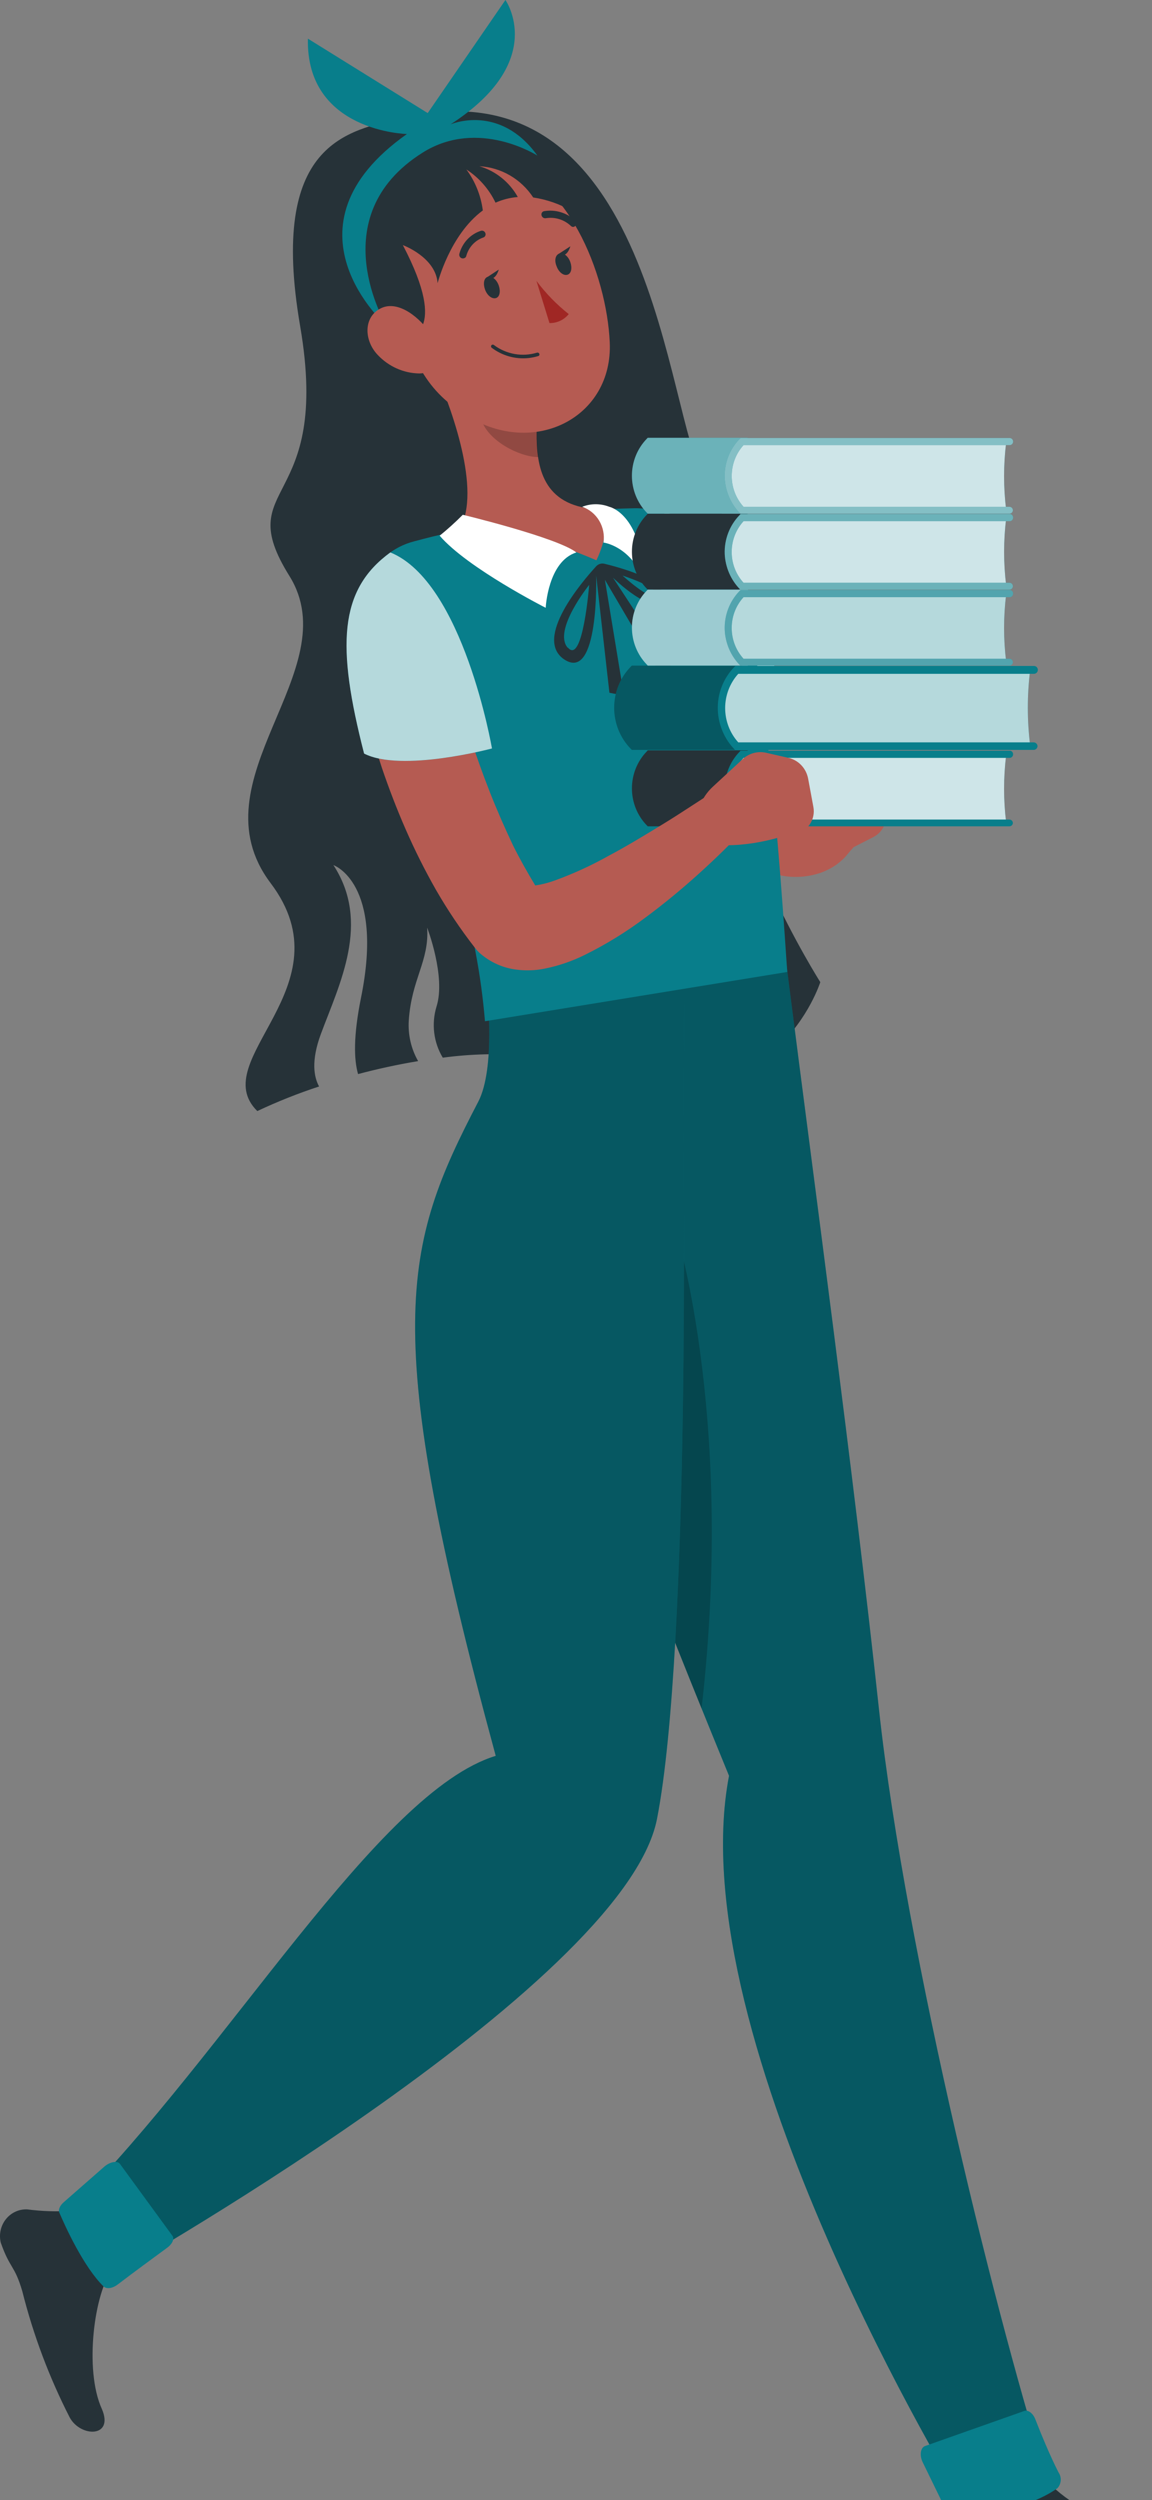 <svg width="184" height="399" viewBox="0 0 184 399" fill="none" xmlns="http://www.w3.org/2000/svg">
<rect x="0" y="0" width="184" height="399" fill="#808080" stroke="none"/>
<path d="M116.011 112.91C117.885 95.535 118.727 86.397 112.486 76.375C106.245 66.353 104.645 9.403 64.342 18.807C55.505 20.875 42.901 22.713 47.939 52.036C52.977 81.36 36.78 76.782 46.22 91.912C55.659 107.042 30.745 124.417 43.228 140.943C55.711 157.47 32.774 169.118 41.096 177.319C44.306 175.809 47.602 174.498 50.965 173.395C50.157 171.928 49.642 169.348 51.258 165C54.249 156.957 59.236 147.218 53.252 138.062C53.252 138.062 61.402 140.873 57.654 159.273C56.433 165.318 56.519 169.083 57.19 171.416C60.13 170.638 63.362 169.913 66.784 169.348C65.671 167.399 65.15 165.152 65.288 162.896C65.735 156.18 68.572 153.44 68.228 148.049C68.228 148.049 71.237 155.844 69.724 160.634C69.309 161.988 69.183 163.419 69.355 164.829C69.527 166.238 69.993 167.593 70.722 168.8C79.697 167.59 88.82 168.374 97.475 171.098C123.662 179.935 131.021 156.745 131.021 156.745C131.021 156.745 114.188 130.267 116.011 112.91Z" fill="#263238"/>
<path d="M115.392 96.013L115.254 97.002L115.117 98.346C115.117 99.247 114.979 100.113 114.979 101.103C114.941 102.971 115.051 104.839 115.306 106.689C116.03 112.223 118.179 117.459 121.53 121.854C122.08 122.614 122.699 123.321 123.25 124.046L124.212 125.089L125.072 126.096C126.008 127.208 127.044 128.226 128.167 129.136C128.551 129.453 128.959 129.737 129.388 129.985C129.596 130.1 129.815 130.195 130.041 130.268L130.402 130.356H130.557C130.557 130.356 130.557 130.356 130.557 130.515C130.881 130.121 131.28 129.799 131.73 129.569C132.179 129.339 132.67 129.206 133.171 129.179C133.672 129.151 134.174 129.229 134.645 129.408C135.116 129.587 135.546 129.863 135.909 130.22C136.272 130.576 136.561 131.005 136.756 131.48C136.952 131.956 137.051 132.467 137.048 132.983C137.044 133.499 136.938 134.009 136.735 134.481C136.533 134.954 136.238 135.378 135.87 135.729L135.234 136.489C135.062 136.701 134.89 136.878 134.718 137.055C134.361 137.386 133.988 137.699 133.6 137.992C132.811 138.539 131.955 138.979 131.056 139.3C129.301 139.894 127.44 140.087 125.605 139.865C122.493 139.421 119.523 138.248 116.922 136.436C116.338 136.03 115.77 135.623 115.203 135.199L113.724 133.856C112.778 132.937 111.816 132.088 110.921 130.992C109.121 128.959 107.509 126.758 106.107 124.417C103.296 119.678 101.399 114.427 100.519 108.951C100.078 106.247 99.877 103.508 99.917 100.767C99.935 99.385 100.021 98.005 100.175 96.631C100.175 95.942 100.33 95.253 100.45 94.546L100.657 93.45L100.777 92.884L100.949 92.142C101.384 90.237 102.518 88.579 104.115 87.514C105.711 86.449 107.646 86.06 109.515 86.427C111.384 86.795 113.043 87.891 114.145 89.486C115.246 91.081 115.705 93.052 115.426 94.987L115.392 96.013Z" fill="#B55B52"/>
<path d="M142.008 127.545L141.509 130.78C141.416 131.379 141.184 131.947 140.834 132.435C140.484 132.924 140.026 133.32 139.498 133.59L134.477 136.153C133.49 136.663 132.399 136.922 131.294 136.906C130.19 136.891 129.105 136.602 128.132 136.065L126.912 135.393C127.393 129.967 131.778 124.452 131.778 124.452L132.861 122.685C133.075 122.327 133.356 122.016 133.688 121.771C134.02 121.526 134.396 121.35 134.794 121.255C135.192 121.16 135.604 121.146 136.007 121.216C136.41 121.285 136.796 121.436 137.142 121.659L140.461 123.816C141.046 124.213 141.505 124.778 141.78 125.442C142.055 126.105 142.134 126.836 142.008 127.545Z" fill="#B55B52"/>
<path d="M104.233 81.554C114.291 82.332 119.106 89.808 123.851 106.865C120.292 112.645 105.935 116.958 105.935 116.958C105.935 116.958 96.547 91.7 104.233 81.554Z" fill="#087E8B"/>
<path opacity="0.7" d="M104.233 81.554C114.291 82.332 119.106 89.808 123.851 106.865C120.292 112.645 105.935 116.958 105.935 116.958C105.935 116.958 96.547 91.7 104.233 81.554Z" fill="white"/>
<path d="M181.434 407.187C172.682 409.609 171.496 409.786 166.544 410.988C162.297 411.995 161.386 412.755 158.033 413.674C155.179 414.399 154.594 411.589 154.594 408.142C154.594 406.374 154.388 402.839 154.302 400.082L166.871 395.575C169.605 398.615 174.986 402.521 180.093 401.832C185.2 401.142 184.924 406.215 181.434 407.187Z" fill="#263238"/>
<path d="M93.194 173.714C86.42 200.898 82.087 199.643 116.441 283.407C108.377 325.563 153.838 399.446 153.838 399.446C158.205 399.622 165.874 398.42 167.593 396.635C159.753 372.438 144.639 311.935 140.392 272.802C136.369 235.524 129.835 187.111 126.207 158.566C125.829 155.72 124.797 147.165 124.797 147.165L94.742 155.331C94.742 155.331 94.295 169.242 93.194 173.714Z" fill="#087E8B"/>
<g opacity="0.3">
<path d="M93.194 173.714C86.42 200.898 82.087 199.643 116.441 283.407C108.377 325.563 153.838 399.446 153.838 399.446C158.205 399.622 165.874 398.42 167.593 396.635C159.753 372.438 144.639 311.935 140.392 272.802C136.369 235.524 129.835 187.111 126.207 158.566C125.829 155.72 124.797 147.165 124.797 147.165L94.742 155.331C94.742 155.331 94.295 169.242 93.194 173.714Z" fill="black"/>
</g>
<path opacity="0.2" d="M90.804 213.872C93.83 226.033 100.261 243.549 112.056 272.678C117.558 224.795 107.414 194.394 107.414 194.394H93.658L90.804 213.872Z" fill="black"/>
<path d="M165.358 386.083C166.183 388.204 167.679 391.881 169.072 394.585C169.331 394.959 169.455 395.414 169.424 395.872C169.392 396.329 169.207 396.762 168.9 397.095C163.982 400.63 155.385 401.655 152.634 401.903C152.31 401.873 152 401.749 151.741 401.546C151.483 401.343 151.285 401.068 151.173 400.754L147.356 392.924C146.84 391.845 147.029 390.643 147.734 390.378L163.604 384.775C164.154 384.545 164.98 385.111 165.358 386.083Z" fill="#087E8B"/>
<path d="M11.127 385.8C7.859 379.412 5.32 372.656 3.561 365.668C2.323 361.444 1.601 362.133 0.122 357.909C-0.034 357.262 -0.041 356.587 0.102 355.938C0.245 355.288 0.533 354.682 0.943 354.167C1.354 353.652 1.876 353.242 2.468 352.972C3.06 352.701 3.705 352.575 4.352 352.606C6.695 352.911 9.062 352.988 11.419 352.836L18.004 362.133C15.098 365.668 13.379 378.165 16.285 384.492C18.228 389.07 12.846 389 11.127 385.8Z" fill="#263238"/>
<path d="M109.133 181.614C109.133 181.614 110.337 262.621 104.938 290.283C99.642 317.326 16.577 363.936 16.577 363.936C14.72 364.572 11.127 354.639 11.419 352.465C36.402 327.454 60.354 285.952 79.181 280.225C60.611 211.892 64.343 198.919 76.396 175.817C79.147 170.514 77.84 158.566 77.84 158.566L109.322 155.331L109.133 181.614Z" fill="#087E8B"/>
<g opacity="0.3">
<path d="M109.133 181.614C109.133 181.614 110.337 262.621 104.938 290.283C99.642 317.326 16.577 363.936 16.577 363.936C14.72 364.572 11.127 354.639 11.419 352.465C36.402 327.454 60.354 285.952 79.181 280.225C60.611 211.892 64.343 198.919 76.396 175.817C79.147 170.514 77.84 158.566 77.84 158.566L109.322 155.331L109.133 181.614Z" fill="black"/>
</g>
<path d="M26.687 358.739C24.762 360.153 21.323 362.663 18.829 364.572C18.004 365.208 17.11 365.35 16.577 364.943C13.345 361.797 10.387 355.257 9.459 353.083C9.287 352.659 9.562 352.005 10.164 351.475L16.663 345.783C17.557 345.005 18.761 344.793 19.156 345.341L27.547 356.83C27.891 357.307 27.53 358.138 26.687 358.739Z" fill="#087E8B"/>
<path d="M119.449 98.77C120.964 105.433 122.033 112.195 122.648 119.008C123.8 128.924 124.642 138.734 125.742 155.119L77.461 162.985C76.275 148.844 72.303 133.166 58.72 103.118C57.936 101.544 57.509 99.808 57.47 98.04C57.432 96.272 57.783 94.518 58.497 92.91C59.212 91.301 60.271 89.88 61.596 88.752C62.921 87.624 64.477 86.819 66.148 86.397C68.022 85.885 70.034 85.39 72.097 84.948C79.315 83.243 86.64 82.062 94.019 81.413C96.427 81.254 98.954 81.165 101.361 81.112C110.01 80.989 117.885 90.038 119.449 98.77Z" fill="#087E8B"/>
<path d="M69.586 59.389C72.613 66.336 76.997 79.239 73.163 84.824C73.163 84.824 79.679 82.703 95.257 89.42C98.438 82.703 95.085 81.254 95.085 81.254C86.781 80.635 85.629 74.678 85.715 68.881L69.586 59.389Z" fill="#B55B52"/>
<path d="M92.06 88.165C87.503 89.597 87.159 97.002 87.159 97.002C87.159 97.002 74.676 90.675 70.223 85.496C71.511 84.45 72.745 83.335 73.92 82.155C73.92 82.155 88.913 85.761 92.06 88.165Z" fill="white"/>
<path d="M96.392 86.592C96.392 86.592 100.588 87.051 102.96 92.654C102.393 81.908 97.321 80.882 97.321 80.882C95.925 80.336 94.383 80.336 92.988 80.882C94.119 81.269 95.081 82.054 95.704 83.098C96.327 84.143 96.571 85.38 96.392 86.592Z" fill="white"/>
<path opacity="0.2" d="M76.224 63.26L85.784 68.881C85.737 70.24 85.812 71.601 86.007 72.946C82.912 72.946 78.012 70.312 76.963 67.166C76.493 65.919 76.243 64.597 76.224 63.26Z" fill="black"/>
<path d="M62.004 45.903C65.89 57.074 67.3 61.811 74.538 66.353C85.422 73.088 97.94 66.548 97.389 54.617C96.908 43.87 90.649 27.415 78.476 25.488C75.89 24.994 73.222 25.218 70.749 26.138C68.276 27.058 66.086 28.641 64.407 30.722C62.728 32.803 61.62 35.308 61.197 37.977C60.775 40.645 61.053 43.382 62.004 45.903Z" fill="#B55B52"/>
<path d="M85.681 44.825C87.169 46.815 88.903 48.597 90.839 50.127C90.465 50.59 89.993 50.959 89.46 51.207C88.927 51.455 88.346 51.575 87.761 51.559L85.681 44.825Z" fill="#A02724"/>
<path d="M84.408 57.145C84.938 57.086 85.462 56.98 85.973 56.826C86.008 56.816 86.04 56.799 86.069 56.776C86.097 56.752 86.12 56.722 86.136 56.689C86.152 56.656 86.161 56.619 86.163 56.582C86.164 56.545 86.158 56.508 86.145 56.473C86.118 56.401 86.066 56.342 86 56.306C85.933 56.27 85.857 56.26 85.784 56.278C84.624 56.631 83.401 56.705 82.209 56.497C81.017 56.289 79.887 55.803 78.906 55.076C78.852 55.026 78.782 54.997 78.708 54.997C78.635 54.997 78.564 55.026 78.511 55.076C78.484 55.103 78.463 55.134 78.449 55.169C78.434 55.204 78.427 55.242 78.427 55.28C78.427 55.318 78.434 55.355 78.449 55.39C78.463 55.425 78.484 55.457 78.511 55.483C80.208 56.77 82.31 57.362 84.408 57.145Z" fill="#263238"/>
<path d="M77.462 46.186C77.788 47.123 78.545 47.741 79.181 47.582C79.817 47.423 79.989 46.504 79.662 45.567C79.336 44.63 78.596 44.012 77.943 44.171C77.29 44.33 77.135 45.249 77.462 46.186Z" fill="#263238"/>
<path d="M88.895 42.474C89.222 43.411 89.979 44.029 90.615 43.853C91.251 43.676 91.423 42.775 91.096 41.838C90.769 40.901 90.03 40.282 89.377 40.459C88.723 40.636 88.5 41.537 88.895 42.474Z" fill="#263238"/>
<path d="M89.136 40.583L91.096 39.31C91.096 39.31 90.581 41.378 89.136 40.583Z" fill="#263238"/>
<path d="M74.195 41.184C74.262 41.157 74.323 41.115 74.37 41.059C74.418 41.004 74.453 40.938 74.47 40.866C74.652 40.185 74.993 39.56 75.463 39.045C75.934 38.531 76.519 38.142 77.169 37.914C77.239 37.896 77.304 37.863 77.361 37.818C77.417 37.773 77.464 37.716 77.498 37.651C77.532 37.586 77.552 37.515 77.558 37.441C77.564 37.368 77.554 37.294 77.531 37.224C77.483 37.076 77.381 36.952 77.246 36.879C77.111 36.807 76.954 36.791 76.808 36.836C75.981 37.102 75.232 37.578 74.631 38.221C74.03 38.864 73.596 39.651 73.37 40.512C73.332 40.66 73.353 40.816 73.427 40.948C73.501 41.081 73.622 41.178 73.765 41.219C73.908 41.262 74.061 41.25 74.195 41.184Z" fill="#263238"/>
<path d="M91.526 36.217C91.598 36.216 91.668 36.2 91.733 36.169C91.799 36.139 91.857 36.095 91.904 36.04C92.007 35.931 92.065 35.785 92.065 35.634C92.065 35.482 92.007 35.336 91.904 35.227C91.234 34.594 90.431 34.128 89.558 33.865C88.684 33.601 87.763 33.547 86.867 33.707C86.797 33.725 86.732 33.758 86.675 33.803C86.619 33.848 86.572 33.905 86.538 33.97C86.504 34.035 86.484 34.106 86.478 34.179C86.472 34.253 86.482 34.327 86.505 34.396C86.549 34.545 86.647 34.672 86.777 34.75C86.908 34.829 87.063 34.854 87.21 34.821C87.924 34.708 88.654 34.762 89.345 34.979C90.035 35.196 90.669 35.571 91.2 36.075C91.29 36.158 91.405 36.208 91.526 36.217Z" fill="#263238"/>
<path d="M77.702 44.312L79.662 43.022C79.662 43.022 79.147 45.108 77.702 44.312Z" fill="#263238"/>
<path d="M74.487 27.043C76.486 28.336 78.098 30.171 79.147 32.346C80.276 31.844 81.479 31.539 82.706 31.445C81.362 29.046 79.159 27.282 76.568 26.531C78.278 26.622 79.945 27.119 81.436 27.984C82.928 28.849 84.204 30.058 85.165 31.515C87.334 31.838 89.426 32.569 91.337 33.672C91.337 33.672 80.402 15.342 65.374 23.561C50.347 31.78 62.039 53.839 62.039 53.839H65.031C65.031 53.839 71.908 53.521 64.343 39.116C64.343 39.116 69.604 41.042 69.896 45.196C69.896 45.196 71.839 37.472 77.118 33.583C76.809 31.205 75.903 28.951 74.487 27.043Z" fill="#263238"/>
<path d="M61.746 52.001C61.746 52.001 43.847 36.305 64.996 21.387C64.996 21.387 48.851 21.051 49.177 6.169L68.314 18.047L80.728 0C80.728 0 87.606 9.757 71.96 19.849C71.96 19.849 79.8 16.438 85.835 24.834C85.835 24.834 76.395 18.771 67.506 24.357C51.172 34.626 61.746 52.001 61.746 52.001Z" fill="#087E8B"/>
<path d="M60.336 56.65C62.071 58.492 64.445 59.553 66.939 59.601C70.12 59.601 70.635 56.208 68.847 53.38C67.231 50.852 63.689 47.812 60.852 49.191C58.015 50.569 58.118 54.334 60.336 56.65Z" fill="#B55B52"/>
<path d="M107.414 106.688L97.905 92.195C97.905 92.195 104.422 98.576 105.763 95.394C106.881 92.707 99.057 90.586 96.53 89.968C96.296 89.914 96.053 89.924 95.825 89.995C95.596 90.066 95.388 90.197 95.223 90.374C93.039 92.76 85.216 101.845 90.065 105.204C95.722 109.075 95.223 91.859 95.223 91.859L97.338 110.559L99.659 111.019L96.616 92.531L106.21 108.845L107.414 106.688ZM104.594 94.881C103.992 96.013 99.436 91.859 99.436 91.859C99.436 91.859 105.264 93.732 104.645 94.881H104.594ZM90.666 103.366C88.276 100.573 94.105 93.344 94.105 93.344C94.105 93.344 93.108 106.158 90.718 103.366H90.666Z" fill="#263238"/>
<path d="M164.532 107.007H108.342V119.044H164.549C164.045 115.049 164.039 111.003 164.532 107.007Z" fill="#087E8B"/>
<path opacity="0.7" d="M164.532 107.007H108.342V119.044H164.549C164.045 115.049 164.039 111.003 164.532 107.007Z" fill="white"/>
<path d="M118.573 119.68H100.914L100.742 119.503C99.904 118.644 99.238 117.624 98.784 116.5C98.33 115.376 98.097 114.171 98.097 112.954C98.097 111.738 98.33 110.533 98.784 109.409C99.238 108.285 99.904 107.264 100.742 106.406L100.914 106.229H118.573L117.524 107.307C116.072 108.807 115.256 110.838 115.256 112.954C115.256 115.071 116.072 117.101 117.524 118.602L118.573 119.68Z" fill="#087E8B"/>
<g opacity="0.3">
<path d="M118.573 119.68H100.914L100.742 119.503C99.904 118.644 99.238 117.624 98.784 116.5C98.33 115.376 98.097 114.171 98.097 112.954C98.097 111.738 98.33 110.533 98.784 109.409C99.238 108.285 99.904 107.264 100.742 106.406L100.914 106.229H118.573L117.524 107.307C116.072 108.807 115.256 110.838 115.256 112.954C115.256 115.071 116.072 117.101 117.524 118.602L118.573 119.68Z" fill="black"/>
</g>
<path d="M165.1 119.68H117.403C115.732 118.003 114.748 115.733 114.652 113.334C114.602 112.063 114.81 110.795 115.263 109.612C115.716 108.428 116.404 107.354 117.283 106.459L117.455 106.282H165.151C165.313 106.282 165.468 106.346 165.583 106.462C165.699 106.578 165.766 106.735 165.77 106.901C165.77 107.069 165.705 107.231 165.589 107.35C165.473 107.47 165.316 107.537 165.151 107.537H117.919C116.573 109.022 115.824 110.977 115.824 113.007C115.824 115.038 116.573 116.993 117.919 118.478H165.1C165.261 118.478 165.416 118.542 165.532 118.658C165.647 118.774 165.714 118.931 165.719 119.097C165.706 119.256 165.635 119.405 165.52 119.513C165.406 119.621 165.255 119.68 165.1 119.68Z" fill="#087E8B"/>
<path d="M160.715 82.686H110.147V93.468H160.715C160.266 89.888 160.266 86.265 160.715 82.686Z" fill="#087E8B"/>
<path opacity="0.8" d="M160.715 82.686H110.147V93.468H160.715C160.266 89.888 160.266 86.265 160.715 82.686Z" fill="white"/>
<path d="M119.45 94.104H103.459L103.304 93.945C101.785 92.38 100.932 90.26 100.932 88.05C100.932 85.839 101.785 83.719 103.304 82.155L103.459 81.978H119.45L118.504 82.95C117.851 83.617 117.333 84.41 116.979 85.284C116.626 86.158 116.443 87.095 116.443 88.041C116.443 88.987 116.626 89.924 116.979 90.798C117.333 91.671 117.851 92.465 118.504 93.131L119.45 94.104Z" fill="#263238"/>
<path d="M161.231 94.103H118.246C116.742 92.594 115.851 90.553 115.753 88.394C115.713 87.251 115.904 86.112 116.312 85.047C116.72 83.983 117.338 83.016 118.125 82.208L118.28 82.031H161.265C161.339 82.031 161.412 82.046 161.48 82.076C161.548 82.106 161.609 82.149 161.661 82.203C161.712 82.257 161.752 82.322 161.779 82.393C161.805 82.463 161.818 82.539 161.816 82.615C161.816 82.765 161.758 82.908 161.654 83.014C161.551 83.121 161.411 83.18 161.265 83.18H118.762C117.545 84.511 116.868 86.268 116.868 88.094C116.868 89.92 117.545 91.677 118.762 93.008H161.231C161.305 93.008 161.378 93.023 161.446 93.052C161.514 93.082 161.575 93.125 161.626 93.18C161.678 93.234 161.718 93.298 161.744 93.369C161.771 93.44 161.784 93.515 161.781 93.591C161.768 93.732 161.705 93.862 161.603 93.957C161.501 94.052 161.368 94.104 161.231 94.103Z" fill="#087E8B"/>
<g opacity="0.4">
<path d="M161.231 94.103H118.246C116.742 92.594 115.851 90.553 115.753 88.394C115.713 87.251 115.904 86.112 116.312 85.047C116.72 83.983 117.338 83.016 118.125 82.208L118.28 82.031H161.265C161.339 82.031 161.412 82.046 161.48 82.076C161.548 82.106 161.609 82.149 161.661 82.203C161.712 82.257 161.752 82.322 161.779 82.393C161.805 82.463 161.818 82.539 161.816 82.615C161.816 82.765 161.758 82.908 161.654 83.014C161.551 83.121 161.411 83.18 161.265 83.18H118.762C117.545 84.511 116.868 86.268 116.868 88.094C116.868 89.92 117.545 91.677 118.762 93.008H161.231C161.305 93.008 161.378 93.023 161.446 93.052C161.514 93.082 161.575 93.125 161.626 93.18C161.678 93.234 161.718 93.298 161.744 93.369C161.771 93.44 161.784 93.515 161.781 93.591C161.768 93.732 161.705 93.862 161.603 93.957C161.501 94.052 161.368 94.104 161.231 94.103Z" fill="white"/>
</g>
<path d="M160.715 70.578H110.147V81.413H160.715C160.26 77.816 160.26 74.174 160.715 70.578Z" fill="#087E8B"/>
<path opacity="0.8" d="M160.715 70.578H110.147V81.413H160.715C160.26 77.816 160.26 74.174 160.715 70.578Z" fill="white"/>
<path d="M119.45 81.978H103.459L103.304 81.819C101.785 80.255 100.932 78.135 100.932 75.924C100.932 73.714 101.785 71.594 103.304 70.03L103.459 69.871H119.45L118.504 70.843C117.841 71.502 117.314 72.292 116.954 73.165C116.594 74.038 116.408 74.976 116.408 75.924C116.408 76.873 116.594 77.811 116.954 78.684C117.314 79.557 117.841 80.347 118.504 81.006L119.45 81.978Z" fill="#087E8B"/>
<g opacity="0.4">
<path d="M119.45 81.978H103.459L103.304 81.819C101.785 80.255 100.932 78.135 100.932 75.924C100.932 73.714 101.785 71.594 103.304 70.03L103.459 69.871H119.45L118.504 70.843C117.841 71.502 117.314 72.292 116.954 73.165C116.594 74.038 116.408 74.976 116.408 75.924C116.408 76.873 116.594 77.811 116.954 78.684C117.314 79.557 117.841 80.347 118.504 81.006L119.45 81.978Z" fill="white"/>
</g>
<path d="M161.231 81.978H118.246C116.745 80.459 115.855 78.415 115.753 76.251C115.713 75.108 115.904 73.969 116.312 72.904C116.72 71.84 117.338 70.873 118.125 70.065L118.28 69.906H161.265C161.411 69.906 161.551 69.966 161.654 70.072C161.758 70.178 161.816 70.322 161.816 70.472C161.816 70.622 161.758 70.766 161.654 70.872C161.551 70.978 161.411 71.037 161.265 71.037H118.762C117.548 72.373 116.873 74.132 116.873 75.96C116.873 77.787 117.548 79.547 118.762 80.882H161.231C161.377 80.882 161.517 80.942 161.62 81.048C161.723 81.154 161.781 81.298 161.781 81.448C161.772 81.592 161.711 81.727 161.608 81.825C161.506 81.924 161.371 81.979 161.231 81.978Z" fill="#087E8B"/>
<g opacity="0.5">
<path d="M161.231 81.978H118.246C116.745 80.459 115.855 78.415 115.753 76.251C115.713 75.108 115.904 73.969 116.312 72.904C116.72 71.84 117.338 70.873 118.125 70.065L118.28 69.906H161.265C161.411 69.906 161.551 69.966 161.654 70.072C161.758 70.178 161.816 70.322 161.816 70.472C161.816 70.622 161.758 70.766 161.654 70.872C161.551 70.978 161.411 71.037 161.265 71.037H118.762C117.548 72.373 116.873 74.132 116.873 75.96C116.873 77.787 117.548 79.547 118.762 80.882H161.231C161.377 80.882 161.517 80.942 161.62 81.048C161.723 81.154 161.781 81.298 161.781 81.448C161.772 81.592 161.711 81.727 161.608 81.825C161.506 81.924 161.371 81.979 161.231 81.978Z" fill="white"/>
</g>
<path d="M160.715 120.458H110.147V131.311H160.715C160.26 127.708 160.26 124.06 160.715 120.458Z" fill="#087E8B"/>
<path opacity="0.8" d="M160.715 120.458H110.147V131.311H160.715C160.26 127.708 160.26 124.06 160.715 120.458Z" fill="white"/>
<path d="M119.45 131.876H103.459L103.304 131.717C101.785 130.153 100.932 128.033 100.932 125.822C100.932 123.612 101.785 121.492 103.304 119.927L103.459 119.751H119.45L118.504 120.74C117.841 121.4 117.314 122.189 116.954 123.062C116.594 123.935 116.408 124.874 116.408 125.822C116.408 126.77 116.594 127.709 116.954 128.582C117.314 129.455 117.841 130.244 118.504 130.904L119.45 131.876Z" fill="#263238"/>
<path d="M161.231 131.876H118.246C116.742 130.366 115.851 128.326 115.753 126.167C115.713 125.023 115.904 123.884 116.312 122.819C116.72 121.755 117.338 120.789 118.125 119.98L118.28 119.804H161.265C161.339 119.804 161.412 119.819 161.48 119.848C161.548 119.878 161.609 119.921 161.661 119.975C161.712 120.03 161.752 120.094 161.779 120.165C161.805 120.236 161.818 120.311 161.816 120.387C161.816 120.537 161.758 120.681 161.654 120.787C161.551 120.893 161.411 120.953 161.265 120.953H118.762C117.548 122.288 116.873 124.048 116.873 125.875C116.873 127.703 117.548 129.462 118.762 130.798H161.231C161.377 130.798 161.517 130.857 161.62 130.963C161.723 131.069 161.781 131.213 161.781 131.363C161.768 131.504 161.705 131.635 161.603 131.729C161.501 131.824 161.368 131.876 161.231 131.876Z" fill="#087E8B"/>
<path d="M160.715 94.811H110.147V105.646H160.715C160.26 102.049 160.26 98.407 160.715 94.811Z" fill="#087E8B"/>
<path opacity="0.7" d="M160.715 94.811H110.147V105.646H160.715C160.26 102.049 160.26 98.407 160.715 94.811Z" fill="white"/>
<path d="M119.45 106.229H103.459L103.304 106.052C101.785 104.488 100.932 102.368 100.932 100.158C100.932 97.947 101.785 95.827 103.304 94.263L103.459 94.104H119.45L118.504 95.076C117.841 95.735 117.314 96.525 116.954 97.398C116.594 98.271 116.408 99.209 116.408 100.158C116.408 101.106 116.594 102.044 116.954 102.917C117.314 103.79 117.841 104.58 118.504 105.239L119.45 106.229Z" fill="#087E8B"/>
<g opacity="0.6">
<path d="M119.45 106.229H103.459L103.304 106.052C101.785 104.488 100.932 102.368 100.932 100.158C100.932 97.947 101.785 95.827 103.304 94.263L103.459 94.104H119.45L118.504 95.076C117.841 95.735 117.314 96.525 116.954 97.398C116.594 98.271 116.408 99.209 116.408 100.158C116.408 101.106 116.594 102.044 116.954 102.917C117.314 103.79 117.841 104.58 118.504 105.239L119.45 106.229Z" fill="white"/>
</g>
<path d="M161.231 106.229H118.246C116.742 104.719 115.851 102.679 115.753 100.52C115.712 99.374 115.902 98.231 116.31 97.164C116.719 96.096 117.337 95.127 118.126 94.316L118.28 94.157H161.266C161.412 94.157 161.552 94.216 161.655 94.322C161.758 94.428 161.816 94.572 161.816 94.722C161.818 94.798 161.806 94.874 161.779 94.944C161.752 95.015 161.712 95.079 161.661 95.134C161.61 95.188 161.548 95.231 161.48 95.261C161.412 95.29 161.339 95.306 161.266 95.306H118.762C117.546 96.636 116.869 98.394 116.869 100.219C116.869 102.045 117.546 103.802 118.762 105.133H161.231C161.377 105.133 161.517 105.193 161.62 105.299C161.724 105.405 161.782 105.549 161.782 105.699C161.773 105.842 161.711 105.977 161.609 106.076C161.506 106.175 161.372 106.229 161.231 106.229Z" fill="#087E8B"/>
<g opacity="0.3">
<path d="M161.231 106.229H118.246C116.742 104.719 115.851 102.679 115.753 100.52C115.712 99.374 115.902 98.231 116.31 97.164C116.719 96.096 117.337 95.127 118.126 94.316L118.28 94.157H161.266C161.412 94.157 161.552 94.216 161.655 94.322C161.758 94.428 161.816 94.572 161.816 94.722C161.818 94.798 161.806 94.874 161.779 94.944C161.752 95.015 161.712 95.079 161.661 95.134C161.61 95.188 161.548 95.231 161.48 95.261C161.412 95.29 161.339 95.306 161.266 95.306H118.762C117.546 96.636 116.869 98.394 116.869 100.219C116.869 102.045 117.546 103.802 118.762 105.133H161.231C161.377 105.133 161.517 105.193 161.62 105.299C161.724 105.405 161.782 105.549 161.782 105.699C161.773 105.842 161.711 105.977 161.609 106.076C161.506 106.175 161.372 106.229 161.231 106.229Z" fill="white"/>
</g>
<path d="M125.932 120.952L122.373 120.139C121.711 119.989 121.024 120.004 120.369 120.182C119.714 120.36 119.11 120.697 118.607 121.165L113.844 125.566C112.893 126.444 112.163 127.546 111.717 128.777C111.271 130.008 111.122 131.332 111.282 132.636L111.454 134.262C117.283 136.03 124.831 133.52 124.831 133.52L127.049 133.06C127.51 132.977 127.949 132.801 128.343 132.543C128.737 132.284 129.077 131.948 129.344 131.554C129.611 131.159 129.799 130.714 129.898 130.245C129.997 129.776 130.005 129.291 129.921 128.818L129.078 124.275C128.928 123.466 128.55 122.719 127.991 122.128C127.431 121.537 126.715 121.128 125.932 120.952Z" fill="#B55B52"/>
<path d="M119.759 127.21C119.503 126.776 119.164 126.4 118.764 126.104C118.363 125.807 117.909 125.597 117.428 125.485C116.946 125.373 116.448 125.361 115.962 125.451C115.477 125.541 115.014 125.73 114.601 126.008H114.515C111.695 127.775 108.789 129.755 105.918 131.505C103.046 133.255 100.123 135.04 97.218 136.578C94.458 138.123 91.583 139.441 88.62 140.519C87.606 140.891 86.557 141.157 85.491 141.315C84.253 139.264 83.049 137.143 81.949 134.934C80.625 132.141 79.37 129.295 78.218 126.361C77.066 123.427 76.017 120.458 75.037 117.524C74.538 116.003 74.057 114.501 73.61 112.981C73.163 111.461 72.716 109.87 72.355 108.544V108.315C71.788 106.454 70.548 104.887 68.892 103.938C67.235 102.988 65.287 102.728 63.449 103.21C61.611 103.693 60.023 104.881 59.012 106.531C58.001 108.181 57.644 110.167 58.015 112.08C58.462 114.024 58.875 115.615 59.39 117.382C59.906 119.15 60.422 120.793 60.972 122.473C62.107 125.813 63.379 129.136 64.807 132.389C66.249 135.686 67.862 138.901 69.638 142.022C71.475 145.211 73.526 148.264 75.776 151.16L75.983 151.407C76.209 151.708 76.469 151.981 76.757 152.22C78.394 153.615 80.388 154.492 82.499 154.748C83.994 154.943 85.509 154.89 86.987 154.589C89.195 154.146 91.338 153.416 93.366 152.415C96.794 150.724 100.063 148.712 103.132 146.405C106.09 144.213 108.892 141.898 111.575 139.476C114.257 137.055 116.819 134.58 119.312 131.858C119.882 131.247 120.236 130.456 120.317 129.613C120.398 128.771 120.201 127.924 119.759 127.21Z" fill="#B55B52"/>
<path d="M62.348 88.165C54.095 94.157 53.751 103.118 58.153 120.263C64.102 123.321 78.579 119.45 78.579 119.45C78.579 119.45 74.023 92.902 62.348 88.165Z" fill="#087E8B"/>
<path opacity="0.7" d="M62.348 88.165C54.095 94.157 53.751 103.118 58.153 120.263C64.102 123.321 78.579 119.45 78.579 119.45C78.579 119.45 74.023 92.902 62.348 88.165Z" fill="white"/>
</svg>
